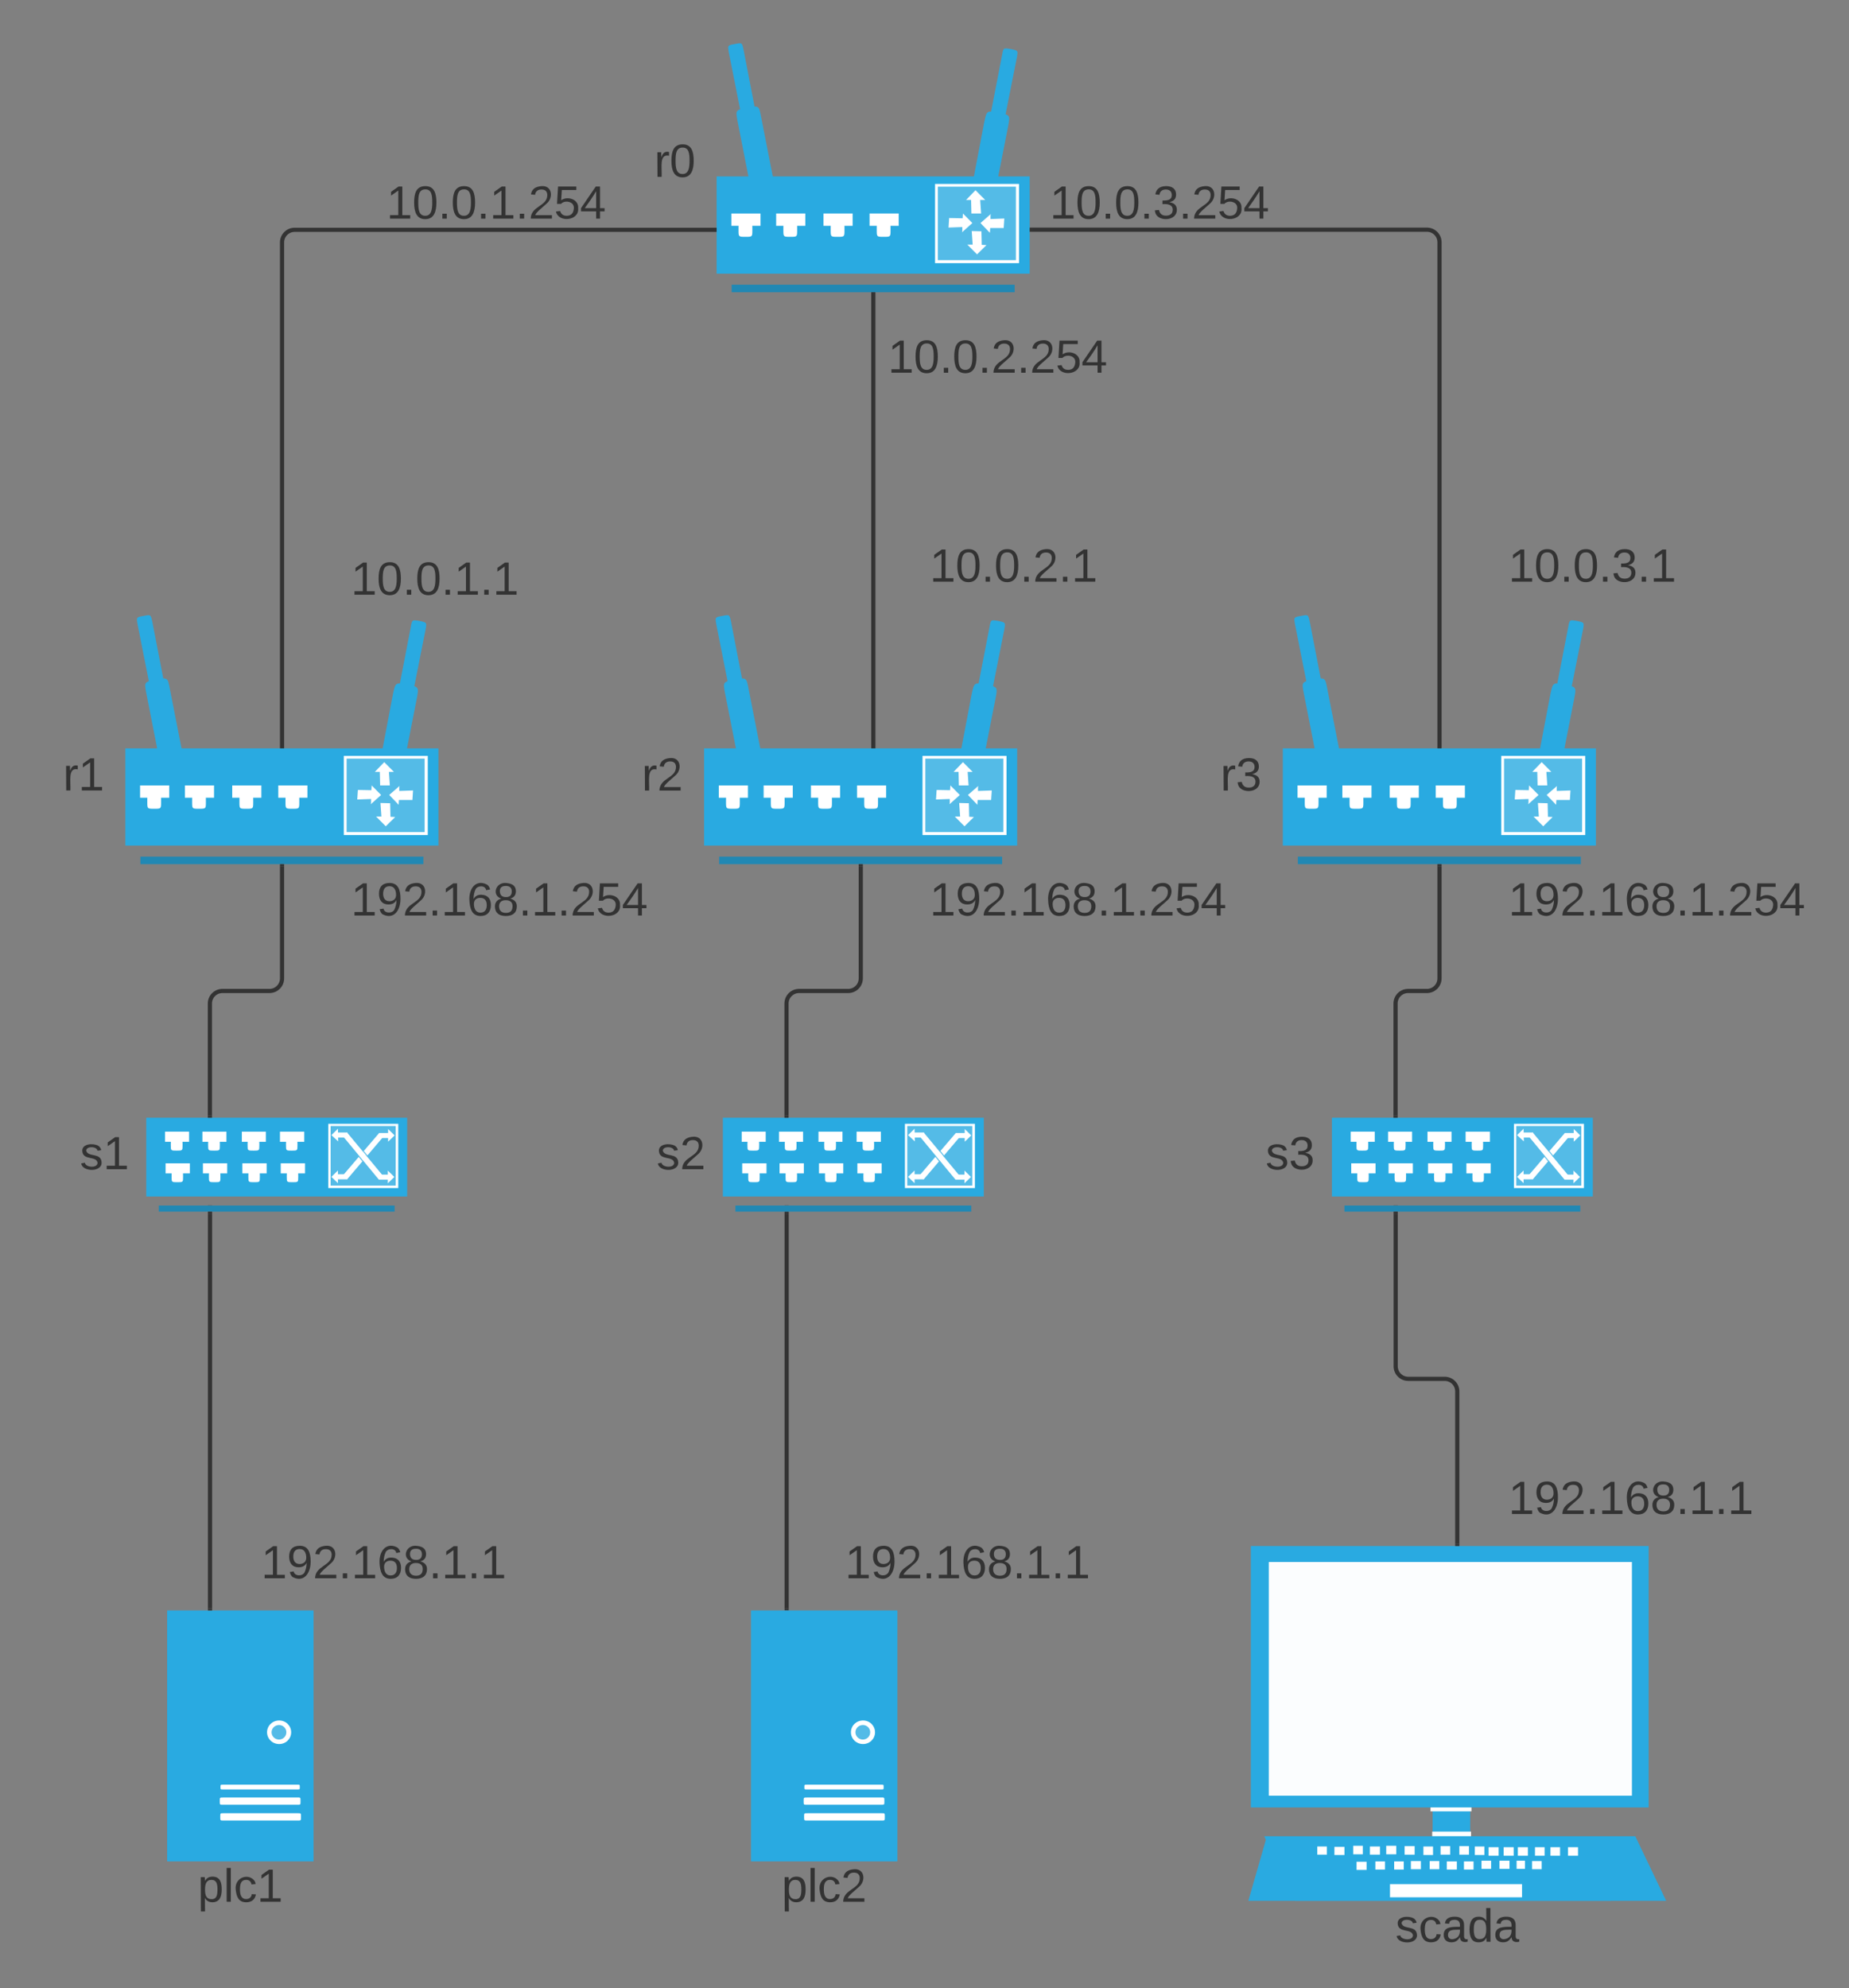 <svg xmlns="http://www.w3.org/2000/svg" xmlns:xlink="http://www.w3.org/1999/xlink" xmlns:lucid="lucid" width="885" height="951.67"><rect width="100%" height="100%" fill="#808080" stroke="none"/><g transform="translate(-60 -60)" lucid:page-tab-id="okjEjyASguIu"><path d="M403 144.44h149.85V191H403v-46.56z" fill="#29aae1"/><path d="M410.2 196.28h135.45v3.6H410.2v-3.6z" fill="#2188b4"/><path d="M410.05 162.2H424v5.88h-13.95v-5.88z" fill="#fff"/><path d="M416.8 166.16c3.3 0 3.3 0 3.3 3.36v.6c0 3.24 0 3.24-3.3 3.24s-3.3 0-3.3-3.24v-.6c0-3.36 0-3.36 3.3-3.36zM431.5 162.2h13.95v5.88H431.5v-5.88z" fill="#fff"/><path d="M438.25 166.16c3.3 0 3.3 0 3.3 3.36v.6c0 3.24 0 3.24-3.3 3.24s-3.3 0-3.3-3.24v-.6c0-3.36 0-3.36 3.3-3.36zM454.15 162.2h13.95v5.88h-13.95v-5.88z" fill="#fff"/><path d="M460.9 166.16c3.3 0 3.3 0 3.3 3.36v.6c0 3.24 0 3.24-3.3 3.24s-3.3 0-3.3-3.24v-.6c0-3.36 0-3.36 3.3-3.36zM476.2 162.2h13.95v5.88H476.2v-5.88z" fill="#fff"/><path d="M482.95 166.16c3.3 0 3.3 0 3.3 3.36v.6c0 3.24 0 3.24-3.3 3.24s-3.3 0-3.3-3.24v-.6c0-3.36 0-3.36 3.3-3.36z" fill="#fff"/><path d="M537.85 113.96c5.7 1.08 5.7 1.08 4.65 6.6l-5.4 27.48c-1.05 5.64-1.05 5.64-6.75 4.56-5.55-1.08-5.55-1.08-4.5-6.6l5.25-27.6c1.2-5.52 1.2-5.52 6.75-4.44z" fill="#29aae1"/><path d="M543.85 83.48c3.45.72 3.45.72 2.85 4.08l-5.7 28.68c-.6 3.36-.6 3.36-4.05 2.76-3.6-.72-3.6-.72-2.85-4.08l5.55-28.68c.6-3.36.6-3.36 4.2-2.76z" fill="#29aae1"/><path d="M507.55 148.04h40.2v37.92h-40.2v-37.92z" fill="#fff"/><path d="M508.9 149.36h37.35v35.16H508.9v-35.16z" fill="#54bbe7"/><path d="M526.9 151.04l-4.5 4.68h2.4l.15 6.48h4.65l-.45-6.48h2.4l-4.65-4.68zM527.65 181.76l4.5-4.44-2.25-.12-.15-6.48-4.65-.12.45 6.48H523l4.65 4.68zM529.3 166.76l4.5 4.68.15-2.28h6.45l.3-4.56-6.6.24v-1.68l.15-.72-4.95 4.32zM525.4 166.76l-4.5-4.56-.15 2.28-6.45-.12-.3 4.56 6.6-.24v1.8l-.15.72 4.95-4.44z" fill="#fff"/><path d="M417.7 111.56c5.55-1.08 5.55-1.08 6.6 4.44l5.4 27.48c1.2 5.64 1.2 5.64-4.5 6.72s-5.7 1.08-6.75-4.56l-5.4-27.48c-1.05-5.52-1.05-5.52 4.65-6.6z" fill="#29aae1"/><path d="M411.7 81.08c3.45-.72 3.45-.72 4.2 2.76l5.55 28.68c.6 3.36.6 3.36-2.85 4.08-3.45.6-3.45.6-4.05-2.76l-5.7-28.68c-.6-3.48-.6-3.48 2.85-4.08z" fill="#29aae1"/><path d="M363 126c0-3.3 2.7-6 6-6h28c3.3 0 6 2.7 6 6v28c0 3.3-2.7 6-6 6h-28c-3.3 0-6-2.7-6-6z" stroke="#000" stroke-opacity="0" stroke-width="3" fill="#fff" fill-opacity="0"/><use xlink:href="#a" transform="matrix(1,0,0,1,368,125) translate(5.154 19.653)"/><path d="M436.52 640.96v188.87" stroke="#333" stroke-width="2" fill="none"/><path d="M437.52 640.98h-2v-1.02h2zm0-3.95h-2v-.07h2zM437.52 830.83h-2v-1.02h2z" fill="#333"/><path d="M140 830.83h70.07v120.12H140V830.83z" fill="#29aae1"/><path d="M166.74 914.23h35.63c1.12 0 1.12 0 1.12 1.2 0 1.08 0 1.08-1.13 1.08h-35.63c-1.2 0-1.2 0-1.2-1.07 0-1.2 0-1.2 1.2-1.2zM166.8 920.35h35.5c1.54 0 1.54 0 1.54 1.56v.37c0 1.56 0 1.56-1.54 1.56h-35.5c-1.6 0-1.6 0-1.6-1.56v-.36c0-1.55 0-1.55 1.6-1.55zM166.95 927.9h35.56c1.55 0 1.55 0 1.55 1.57v.36c0 1.56 0 1.56-1.54 1.56h-35.55c-1.54 0-1.54 0-1.54-1.57v-.36c0-1.56 0-1.56 1.55-1.56zM199.36 889.15c0 3.12-2.52 5.64-5.74 5.64s-5.8-2.53-5.8-5.65c0-3.12 2.58-5.64 5.8-5.64 3.22 0 5.74 2.53 5.74 5.65z" fill="#fff"/><path d="M197.05 889.15c0 1.92-1.54 3.48-3.5 3.48s-3.57-1.56-3.57-3.48 1.6-3.48 3.57-3.48c1.96 0 3.5 1.56 3.5 3.48z" fill="#54bbe7"/><use xlink:href="#b" transform="matrix(1,0,0,1,110,950.833) translate(44.66 19.444)"/><path d="M180 785.17c0-3.32 2.7-6 6-6h128c3.3 0 6 2.68 6 6v51.33c0 3.3-2.7 6-6 6H186c-3.3 0-6-2.7-6-6z" stroke="#000" stroke-opacity="0" stroke-width="3" fill="#fff" fill-opacity="0"/><use xlink:href="#c" transform="matrix(1,0,0,1,185,784.167) translate(0 31.278)"/><path d="M120 418.2h149.85v46.55H120V418.2z" fill="#29aae1"/><path d="M127.2 470.03h135.45v3.6H127.2v-3.6z" fill="#2188b4"/><path d="M127.05 435.95H141v5.88h-13.95v-5.88z" fill="#fff"/><path d="M133.8 439.9c3.3 0 3.3 0 3.3 3.37v.6c0 3.24 0 3.24-3.3 3.24s-3.3 0-3.3-3.23v-.6c0-3.36 0-3.36 3.3-3.36zM148.5 435.95h13.95v5.88H148.5v-5.88z" fill="#fff"/><path d="M155.25 439.9c3.3 0 3.3 0 3.3 3.37v.6c0 3.24 0 3.24-3.3 3.24s-3.3 0-3.3-3.23v-.6c0-3.36 0-3.36 3.3-3.36zM171.15 435.95h13.95v5.88h-13.95v-5.88z" fill="#fff"/><path d="M177.9 439.9c3.3 0 3.3 0 3.3 3.37v.6c0 3.24 0 3.24-3.3 3.24s-3.3 0-3.3-3.23v-.6c0-3.36 0-3.36 3.3-3.36zM193.2 435.95h13.95v5.88H193.2v-5.88z" fill="#fff"/><path d="M199.95 439.9c3.3 0 3.3 0 3.3 3.37v.6c0 3.24 0 3.24-3.3 3.24s-3.3 0-3.3-3.23v-.6c0-3.36 0-3.36 3.3-3.36z" fill="#fff"/><path d="M254.85 387.7c5.7 1.1 5.7 1.1 4.65 6.6l-5.4 27.5c-1.05 5.63-1.05 5.63-6.75 4.55-5.55-1.08-5.55-1.08-4.5-6.6l5.25-27.6c1.2-5.52 1.2-5.52 6.75-4.44z" fill="#29aae1"/><path d="M260.85 357.23c3.45.72 3.45.72 2.85 4.08L258 390c-.6 3.35-.6 3.35-4.05 2.75-3.6-.72-3.6-.72-2.85-4.08l5.55-28.68c.6-3.37.6-3.37 4.2-2.77z" fill="#29aae1"/><path d="M224.55 421.8h40.2v37.9h-40.2v-37.9z" fill="#fff"/><path d="M225.9 423.1h37.35v35.17H225.9V423.1z" fill="#54bbe7"/><path d="M243.9 424.8l-4.5 4.67h2.4l.15 6.48h4.65l-.45-6.48h2.4l-4.65-4.68zM244.65 455.5l4.5-4.43-2.25-.12-.15-6.48-4.65-.12.45 6.48H240l4.65 4.68zM246.3 440.5l4.5 4.7.15-2.3h6.45l.3-4.55-6.6.24v-1.7l.15-.7-4.95 4.3zM242.4 440.5l-4.5-4.55-.15 2.28-6.45-.12-.3 4.57 6.6-.24v1.8l-.15.72 4.95-4.44z" fill="#fff"/><path d="M134.7 385.3c5.55-1.07 5.55-1.07 6.6 4.45l5.4 27.48c1.2 5.64 1.2 5.64-4.5 6.72s-5.7 1.08-6.75-4.56l-5.4-27.5c-1.05-5.5-1.05-5.5 4.65-6.6z" fill="#29aae1"/><path d="M128.7 354.83c3.45-.72 3.45-.72 4.2 2.76l5.55 28.67c.6 3.36.6 3.36-2.85 4.08-3.45.6-3.45.6-4.05-2.76l-5.7-28.7c-.6-3.47-.6-3.47 2.85-4.07z" fill="#29aae1"/><path d="M80 408.08c0-3.3 2.7-6 6-6h28c3.3 0 6 2.7 6 6v51.34c0 3.3-2.7 6-6 6H86c-3.3 0-6-2.7-6-6z" stroke="#000" stroke-opacity="0" stroke-width="3" fill="#fff" fill-opacity="0"/><use xlink:href="#d" transform="matrix(1,0,0,1,85,407.083) translate(5.154 31.278)"/><path d="M223 479.75c0-3.3 2.7-6 6-6h128c3.3 0 6 2.7 6 6v28c0 3.3-2.7 6-6 6H229c-3.3 0-6-2.7-6-6z" stroke="#000" stroke-opacity="0" stroke-width="3" fill="#fff" fill-opacity="0"/><use xlink:href="#e" transform="matrix(1,0,0,1,228,478.75) translate(0 19.444)"/><path d="M223 326c0-3.3 2.7-6 6-6h128c3.3 0 6 2.7 6 6v28c0 3.3-2.7 6-6 6H229c-3.3 0-6-2.7-6-6z" stroke="#000" stroke-opacity="0" stroke-width="3" fill="#fff" fill-opacity="0"/><use xlink:href="#f" transform="matrix(1,0,0,1,228,325) translate(0 19.653)"/><path d="M130 595h124.88v37.7H130V595z" fill="#29aae1"/><path d="M136 637.03h112.88v2.93H136v-2.93z" fill="#2188b4"/><path d="M139 601.66h11.5v4.86H139v-4.86z" fill="#fff"/><path d="M144.5 604.95c2.88 0 2.88 0 2.88 2.65v.5c0 2.65 0 2.65-2.88 2.65-2.75 0-2.75 0-2.75-2.65v-.5c0-2.65 0-2.65 2.75-2.65zM156.88 601.66h11.5v4.86h-11.5v-4.86z" fill="#fff"/><path d="M162.5 604.95c2.75 0 2.75 0 2.75 2.65v.5c0 2.65 0 2.65-2.75 2.65-2.88 0-2.88 0-2.88-2.65v-.5c0-2.65 0-2.65 2.88-2.65zM175.75 601.66h11.5v4.86h-11.5v-4.86z" fill="#fff"/><path d="M181.38 604.95c2.75 0 2.75 0 2.75 2.65v.5c0 2.65 0 2.65-2.75 2.65-2.88 0-2.88 0-2.88-2.65v-.5c0-2.65 0-2.65 2.88-2.65zM194 601.66h11.63v4.86H194v-4.86z" fill="#fff"/><path d="M199.63 604.95c2.75 0 2.75 0 2.75 2.65v.5c0 2.65 0 2.65-2.75 2.65s-2.75 0-2.75-2.65v-.5c0-2.65 0-2.65 2.75-2.65zM217.13 597.92h33.5v30.74h-33.5v-30.74z" fill="#fff"/><path d="M218.25 598.96h31.13v28.53h-31.13v-28.54z" fill="#54bbe7"/><path d="M139.25 616.83h11.63v4.8h-11.63v-4.8z" fill="#fff"/><path d="M144.88 620.07c2.75 0 2.75 0 2.75 2.65v.5c0 2.65 0 2.65-2.75 2.65s-2.75 0-2.75-2.65v-.5c0-2.65 0-2.65 2.75-2.65zM157.13 616.83h11.62v4.8h-11.63v-4.8z" fill="#fff"/><path d="M162.75 620.07c2.75 0 2.75 0 2.75 2.65v.5c0 2.65 0 2.65-2.75 2.65s-2.75 0-2.75-2.65v-.5c0-2.65 0-2.65 2.75-2.65zM176 616.83h11.63v4.8H176v-4.8z" fill="#fff"/><path d="M181.63 620.07c2.75 0 2.75 0 2.75 2.65v.5c0 2.65 0 2.65-2.75 2.65s-2.75 0-2.75-2.65v-.5c0-2.65 0-2.65 2.75-2.65zM194.38 616.83H206v4.8h-11.63v-4.8z" fill="#fff"/><path d="M200 620.07c2.75 0 2.75 0 2.75 2.65v.5c0 2.65 0 2.65-2.75 2.65s-2.75 0-2.75-2.65v-.5c0-2.65 0-2.65 2.75-2.65zM221.75 600.26l-3.13 3.07 3.25 3-.12-6.07zM221.75 620.25l-3.13 3.05 3.13 3.02v-6.08zM245.63 626.37l3.12-3.02-3.13-3.06v6.07zM245.75 606.48l3.13-3.02-3.13-3.06v6.08z" fill="#fff"/><path d="M221.5 602.07h4.75v2.42h-4.75v-2.43zM241.5 602.3h4.63v2.42h-4.63v-2.43zM221.5 622.04h4.63v2.44h-4.63v-2.44zM241.38 622.23H246v2.42h-4.63v-2.42z" fill="#fff"/><path d="M224 603.68l2.13-1.6 17.37 20.95-2.13 1.63L224 603.67z" fill="#fff"/><path d="M241.5 602.3l2 1.75-17.38 20.47-2.12-1.75 17.5-20.48z" fill="#fff"/><path d="M234.13 610.9l2 2.46-.38.27-2-2.48.38-.26zM231.88 613.23l2 2.47-.38.27-2-2.48.38-.27z" fill="#54bbe7"/><path d="M90 601c0-3.3 2.7-6 6-6h28c3.3 0 6 2.7 6 6v28c0 3.3-2.7 6-6 6H96c-3.3 0-6-2.7-6-6z" stroke="#000" stroke-opacity="0" stroke-width="3" fill="#fff" fill-opacity="0"/><use xlink:href="#g" transform="matrix(1,0,0,1,95,600) translate(3.272 19.653)"/><path d="M397 418.2h149.85v46.55H397V418.2z" fill="#29aae1"/><path d="M404.2 470.03h135.45v3.6H404.2v-3.6z" fill="#2188b4"/><path d="M404.05 435.95H418v5.88h-13.95v-5.88z" fill="#fff"/><path d="M410.8 439.9c3.3 0 3.3 0 3.3 3.37v.6c0 3.24 0 3.24-3.3 3.24s-3.3 0-3.3-3.23v-.6c0-3.36 0-3.36 3.3-3.36zM425.5 435.95h13.95v5.88H425.5v-5.88z" fill="#fff"/><path d="M432.25 439.9c3.3 0 3.3 0 3.3 3.37v.6c0 3.24 0 3.24-3.3 3.24s-3.3 0-3.3-3.23v-.6c0-3.36 0-3.36 3.3-3.36zM448.15 435.95h13.95v5.88h-13.95v-5.88z" fill="#fff"/><path d="M454.9 439.9c3.3 0 3.3 0 3.3 3.37v.6c0 3.24 0 3.24-3.3 3.24s-3.3 0-3.3-3.23v-.6c0-3.36 0-3.36 3.3-3.36zM470.2 435.95h13.95v5.88H470.2v-5.88z" fill="#fff"/><path d="M476.95 439.9c3.3 0 3.3 0 3.3 3.37v.6c0 3.24 0 3.24-3.3 3.24s-3.3 0-3.3-3.23v-.6c0-3.36 0-3.36 3.3-3.36z" fill="#fff"/><path d="M531.85 387.7c5.7 1.1 5.7 1.1 4.65 6.6l-5.4 27.5c-1.05 5.63-1.05 5.63-6.75 4.55-5.55-1.08-5.55-1.08-4.5-6.6l5.25-27.6c1.2-5.52 1.2-5.52 6.75-4.44z" fill="#29aae1"/><path d="M537.85 357.23c3.45.72 3.45.72 2.85 4.08L535 390c-.6 3.35-.6 3.35-4.05 2.75-3.6-.72-3.6-.72-2.85-4.08l5.55-28.68c.6-3.37.6-3.37 4.2-2.77z" fill="#29aae1"/><path d="M501.55 421.8h40.2v37.9h-40.2v-37.9z" fill="#fff"/><path d="M502.9 423.1h37.35v35.17H502.9V423.1z" fill="#54bbe7"/><path d="M520.9 424.8l-4.5 4.67h2.4l.15 6.48h4.65l-.45-6.48h2.4l-4.65-4.68zM521.65 455.5l4.5-4.43-2.25-.12-.15-6.48-4.65-.12.45 6.48H517l4.65 4.68zM523.3 440.5l4.5 4.7.15-2.3h6.45l.3-4.55-6.6.24v-1.7l.15-.7-4.95 4.3zM519.4 440.5l-4.5-4.55-.15 2.28-6.45-.12-.3 4.57 6.6-.24v1.8l-.15.72 4.95-4.44z" fill="#fff"/><path d="M411.7 385.3c5.55-1.07 5.55-1.07 6.6 4.45l5.4 27.48c1.2 5.64 1.2 5.64-4.5 6.72s-5.7 1.08-6.75-4.56l-5.4-27.5c-1.05-5.5-1.05-5.5 4.65-6.6z" fill="#29aae1"/><path d="M405.7 354.83c3.45-.72 3.45-.72 4.2 2.76l5.55 28.67c.6 3.36.6 3.36-2.85 4.08-3.45.6-3.45.6-4.05-2.76l-5.7-28.7c-.6-3.47-.6-3.47 2.85-4.07z" fill="#29aae1"/><path d="M357 419.75c0-3.3 2.7-6 6-6h28c3.3 0 6 2.7 6 6v28c0 3.3-2.7 6-6 6h-28c-3.3 0-6-2.7-6-6z" stroke="#000" stroke-opacity="0" stroke-width="3" fill="#fff" fill-opacity="0"/><use xlink:href="#h" transform="matrix(1,0,0,1,362,418.75) translate(5.154 19.653)"/><path d="M500 479.75c0-3.3 2.7-6 6-6h128c3.3 0 6 2.7 6 6v28c0 3.3-2.7 6-6 6H506c-3.3 0-6-2.7-6-6z" stroke="#000" stroke-opacity="0" stroke-width="3" fill="#fff" fill-opacity="0"/><use xlink:href="#e" transform="matrix(1,0,0,1,505,478.75) translate(0 19.444)"/><path d="M500 319.75c0-3.3 2.7-6 6-6h128c3.3 0 6 2.7 6 6v28c0 3.3-2.7 6-6 6H506c-3.3 0-6-2.7-6-6z" stroke="#000" stroke-opacity="0" stroke-width="3" fill="#fff" fill-opacity="0"/><use xlink:href="#i" transform="matrix(1,0,0,1,505,318.75) translate(0 19.653)"/><path d="M674 418.2h149.85v46.55H674V418.2z" fill="#29aae1"/><path d="M681.2 470.03h135.45v3.6H681.2v-3.6z" fill="#2188b4"/><path d="M681.05 435.95H695v5.88h-13.95v-5.88z" fill="#fff"/><path d="M687.8 439.9c3.3 0 3.3 0 3.3 3.37v.6c0 3.24 0 3.24-3.3 3.24s-3.3 0-3.3-3.23v-.6c0-3.36 0-3.36 3.3-3.36zM702.5 435.95h13.95v5.88H702.5v-5.88z" fill="#fff"/><path d="M709.25 439.9c3.3 0 3.3 0 3.3 3.37v.6c0 3.24 0 3.24-3.3 3.24s-3.3 0-3.3-3.23v-.6c0-3.36 0-3.36 3.3-3.36zM725.15 435.95h13.95v5.88h-13.95v-5.88z" fill="#fff"/><path d="M731.9 439.9c3.3 0 3.3 0 3.3 3.37v.6c0 3.24 0 3.24-3.3 3.24s-3.3 0-3.3-3.23v-.6c0-3.36 0-3.36 3.3-3.36zM747.2 435.95h13.95v5.88H747.2v-5.88z" fill="#fff"/><path d="M753.95 439.9c3.3 0 3.3 0 3.3 3.37v.6c0 3.24 0 3.24-3.3 3.24s-3.3 0-3.3-3.23v-.6c0-3.36 0-3.36 3.3-3.36z" fill="#fff"/><path d="M808.85 387.7c5.7 1.1 5.7 1.1 4.65 6.6l-5.4 27.5c-1.05 5.63-1.05 5.63-6.75 4.55-5.55-1.08-5.55-1.08-4.5-6.6l5.25-27.6c1.2-5.52 1.2-5.52 6.75-4.44z" fill="#29aae1"/><path d="M814.85 357.23c3.45.72 3.45.72 2.85 4.08L812 390c-.6 3.35-.6 3.35-4.05 2.75-3.6-.72-3.6-.72-2.85-4.08l5.55-28.68c.6-3.37.6-3.37 4.2-2.77z" fill="#29aae1"/><path d="M778.55 421.8h40.2v37.9h-40.2v-37.9z" fill="#fff"/><path d="M779.9 423.1h37.35v35.17H779.9V423.1z" fill="#54bbe7"/><path d="M797.9 424.8l-4.5 4.67h2.4l.15 6.48h4.65l-.45-6.48h2.4l-4.65-4.68zM798.65 455.5l4.5-4.43-2.25-.12-.15-6.48-4.65-.12.45 6.48H794l4.65 4.68zM800.3 440.5l4.5 4.7.15-2.3h6.45l.3-4.55-6.6.24v-1.7l.15-.7-4.95 4.3zM796.4 440.5l-4.5-4.55-.15 2.28-6.45-.12-.3 4.57 6.6-.24v1.8l-.15.72 4.95-4.44z" fill="#fff"/><path d="M688.7 385.3c5.55-1.07 5.55-1.07 6.6 4.45l5.4 27.48c1.2 5.64 1.2 5.64-4.5 6.72s-5.7 1.08-6.75-4.56l-5.4-27.5c-1.05-5.5-1.05-5.5 4.65-6.6z" fill="#29aae1"/><path d="M682.7 354.83c3.45-.72 3.45-.72 4.2 2.76l5.55 28.67c.6 3.36.6 3.36-2.85 4.08-3.45.6-3.45.6-4.05-2.76l-5.7-28.7c-.6-3.47-.6-3.47 2.85-4.07z" fill="#29aae1"/><path d="M634 419.75c0-3.3 2.7-6 6-6h28c3.3 0 6 2.7 6 6v28c0 3.3-2.7 6-6 6h-28c-3.3 0-6-2.7-6-6z" stroke="#000" stroke-opacity="0" stroke-width="3" fill="#fff" fill-opacity="0"/><use xlink:href="#j" transform="matrix(1,0,0,1,639,418.75) translate(5.154 19.653)"/><path d="M777 479.75c0-3.3 2.7-6 6-6h128c3.3 0 6 2.7 6 6v28c0 3.3-2.7 6-6 6H783c-3.3 0-6-2.7-6-6z" stroke="#000" stroke-opacity="0" stroke-width="3" fill="#fff" fill-opacity="0"/><use xlink:href="#e" transform="matrix(1,0,0,1,782,478.75) translate(0 19.444)"/><path d="M777 319.75c0-3.3 2.7-6 6-6h128c3.3 0 6 2.7 6 6v28c0 3.3-2.7 6-6 6H783c-3.3 0-6-2.7-6-6z" stroke="#000" stroke-opacity="0" stroke-width="3" fill="#fff" fill-opacity="0"/><use xlink:href="#k" transform="matrix(1,0,0,1,782,318.75) translate(0 19.653)"/><path d="M406 595h124.88v37.7H406V595z" fill="#29aae1"/><path d="M412 637.03h112.88v2.93H412v-2.93z" fill="#2188b4"/><path d="M415 601.66h11.5v4.86H415v-4.86z" fill="#fff"/><path d="M420.5 604.95c2.88 0 2.88 0 2.88 2.65v.5c0 2.65 0 2.65-2.88 2.65-2.75 0-2.75 0-2.75-2.65v-.5c0-2.65 0-2.65 2.75-2.65zM432.88 601.66h11.5v4.86h-11.5v-4.86z" fill="#fff"/><path d="M438.5 604.95c2.75 0 2.75 0 2.75 2.65v.5c0 2.65 0 2.65-2.75 2.65-2.88 0-2.88 0-2.88-2.65v-.5c0-2.65 0-2.65 2.88-2.65zM451.75 601.66h11.5v4.86h-11.5v-4.86z" fill="#fff"/><path d="M457.38 604.95c2.75 0 2.75 0 2.75 2.65v.5c0 2.65 0 2.65-2.75 2.65-2.88 0-2.88 0-2.88-2.65v-.5c0-2.65 0-2.65 2.88-2.65zM470 601.66h11.63v4.86H470v-4.86z" fill="#fff"/><path d="M475.63 604.95c2.75 0 2.75 0 2.75 2.65v.5c0 2.65 0 2.65-2.75 2.65s-2.75 0-2.75-2.65v-.5c0-2.65 0-2.65 2.75-2.65zM493.13 597.92h33.5v30.74h-33.5v-30.74z" fill="#fff"/><path d="M494.25 598.96h31.13v28.53h-31.13v-28.54z" fill="#54bbe7"/><path d="M415.25 616.83h11.63v4.8h-11.63v-4.8z" fill="#fff"/><path d="M420.88 620.07c2.75 0 2.75 0 2.75 2.65v.5c0 2.65 0 2.65-2.75 2.65s-2.75 0-2.75-2.65v-.5c0-2.65 0-2.65 2.75-2.65zM433.13 616.83h11.62v4.8h-11.63v-4.8z" fill="#fff"/><path d="M438.75 620.07c2.75 0 2.75 0 2.75 2.65v.5c0 2.65 0 2.65-2.75 2.65s-2.75 0-2.75-2.65v-.5c0-2.65 0-2.65 2.75-2.65zM452 616.83h11.63v4.8H452v-4.8z" fill="#fff"/><path d="M457.63 620.07c2.75 0 2.75 0 2.75 2.65v.5c0 2.65 0 2.65-2.75 2.65s-2.75 0-2.75-2.65v-.5c0-2.65 0-2.65 2.75-2.65zM470.38 616.83H482v4.8h-11.63v-4.8z" fill="#fff"/><path d="M476 620.07c2.75 0 2.75 0 2.75 2.65v.5c0 2.65 0 2.65-2.75 2.65s-2.75 0-2.75-2.65v-.5c0-2.65 0-2.65 2.75-2.65zM497.75 600.26l-3.13 3.07 3.25 3-.12-6.07zM497.75 620.25l-3.13 3.05 3.13 3.02v-6.08zM521.63 626.37l3.12-3.02-3.13-3.06v6.07zM521.75 606.48l3.13-3.02-3.13-3.06v6.08z" fill="#fff"/><path d="M497.5 602.07h4.75v2.42h-4.75v-2.43zM517.5 602.3h4.63v2.42h-4.63v-2.43zM497.5 622.04h4.63v2.44h-4.63v-2.44zM517.38 622.23H522v2.42h-4.63v-2.42z" fill="#fff"/><path d="M500 603.68l2.13-1.6 17.37 20.95-2.13 1.63L500 603.67z" fill="#fff"/><path d="M517.5 602.3l2 1.75-17.38 20.47-2.12-1.75 17.5-20.48z" fill="#fff"/><path d="M510.13 610.9l2 2.46-.38.27-2-2.48.38-.26zM507.88 613.23l2 2.47-.38.27-2-2.48.38-.27z" fill="#54bbe7"/><path d="M366 601c0-3.3 2.7-6 6-6h28c3.3 0 6 2.7 6 6v28c0 3.3-2.7 6-6 6h-28c-3.3 0-6-2.7-6-6z" stroke="#000" stroke-opacity="0" stroke-width="3" fill="#fff" fill-opacity="0"/><use xlink:href="#l" transform="matrix(1,0,0,1,371,600) translate(3.272 19.653)"/><path d="M419.46 830.83h70.07v120.12h-70.07V830.83z" fill="#29aae1"/><path d="M446.2 914.23h35.63c1.12 0 1.12 0 1.12 1.2 0 1.08 0 1.08-1.12 1.08H446.2c-1.2 0-1.2 0-1.2-1.07 0-1.2 0-1.2 1.2-1.2zM446.27 920.35h35.5c1.53 0 1.53 0 1.53 1.56v.37c0 1.56 0 1.56-1.54 1.56h-35.5c-1.6 0-1.6 0-1.6-1.56v-.36c0-1.55 0-1.55 1.6-1.55zM446.4 927.9h35.57c1.54 0 1.54 0 1.54 1.57v.36c0 1.56 0 1.56-1.53 1.56H446.4c-1.53 0-1.53 0-1.53-1.57v-.36c0-1.56 0-1.56 1.54-1.56zM478.82 889.15c0 3.12-2.52 5.64-5.74 5.64s-5.8-2.53-5.8-5.65c0-3.12 2.58-5.64 5.8-5.64 3.22 0 5.74 2.53 5.74 5.65z" fill="#fff"/><path d="M476.5 889.15c0 1.92-1.53 3.48-3.5 3.48-1.95 0-3.56-1.56-3.56-3.48s1.6-3.48 3.57-3.48c1.97 0 3.5 1.56 3.5 3.48z" fill="#54bbe7"/><use xlink:href="#m" transform="matrix(1,0,0,1,389.465,950.833) translate(44.66 19.444)"/><path d="M459.46 785.17c0-3.32 2.7-6 6-6h128c3.32 0 6 2.68 6 6v51.33c0 3.3-2.68 6-6 6h-128c-3.3 0-6-2.7-6-6z" stroke="#000" stroke-opacity="0" stroke-width="3" fill="#fff" fill-opacity="0"/><use xlink:href="#c" transform="matrix(1,0,0,1,464.465,784.167) translate(0 31.278)"/><path d="M697.5 595h124.88v37.7H697.5V595z" fill="#29aae1"/><path d="M703.5 637.03h112.88v2.93H703.5v-2.93z" fill="#2188b4"/><path d="M706.5 601.66H718v4.86h-11.5v-4.86z" fill="#fff"/><path d="M712 604.95c2.88 0 2.88 0 2.88 2.65v.5c0 2.65 0 2.65-2.88 2.65-2.75 0-2.75 0-2.75-2.65v-.5c0-2.65 0-2.65 2.75-2.65zM724.38 601.66h11.5v4.86h-11.5v-4.86z" fill="#fff"/><path d="M730 604.95c2.75 0 2.75 0 2.75 2.65v.5c0 2.65 0 2.65-2.75 2.65-2.88 0-2.88 0-2.88-2.65v-.5c0-2.65 0-2.65 2.88-2.65zM743.25 601.66h11.5v4.86h-11.5v-4.86z" fill="#fff"/><path d="M748.88 604.95c2.75 0 2.75 0 2.75 2.65v.5c0 2.65 0 2.65-2.75 2.65-2.88 0-2.88 0-2.88-2.65v-.5c0-2.65 0-2.65 2.88-2.65zM761.5 601.66h11.63v4.86H761.5v-4.86z" fill="#fff"/><path d="M767.13 604.95c2.75 0 2.75 0 2.75 2.65v.5c0 2.65 0 2.65-2.75 2.65s-2.75 0-2.75-2.65v-.5c0-2.65 0-2.65 2.75-2.65zM784.63 597.92h33.5v30.74h-33.5v-30.74z" fill="#fff"/><path d="M785.75 598.96h31.13v28.53h-31.13v-28.54z" fill="#54bbe7"/><path d="M706.75 616.83h11.63v4.8h-11.63v-4.8z" fill="#fff"/><path d="M712.38 620.07c2.75 0 2.75 0 2.75 2.65v.5c0 2.65 0 2.65-2.75 2.65s-2.75 0-2.75-2.65v-.5c0-2.65 0-2.65 2.75-2.65zM724.63 616.83h11.62v4.8h-11.63v-4.8z" fill="#fff"/><path d="M730.25 620.07c2.75 0 2.75 0 2.75 2.65v.5c0 2.65 0 2.65-2.75 2.65s-2.75 0-2.75-2.65v-.5c0-2.65 0-2.65 2.75-2.65zM743.5 616.83h11.63v4.8H743.5v-4.8z" fill="#fff"/><path d="M749.13 620.07c2.75 0 2.75 0 2.75 2.65v.5c0 2.65 0 2.65-2.75 2.65s-2.75 0-2.75-2.65v-.5c0-2.65 0-2.65 2.75-2.65zM761.88 616.83h11.62v4.8h-11.63v-4.8z" fill="#fff"/><path d="M767.5 620.07c2.75 0 2.75 0 2.75 2.65v.5c0 2.65 0 2.65-2.75 2.65s-2.75 0-2.75-2.65v-.5c0-2.65 0-2.65 2.75-2.65zM789.25 600.26l-3.13 3.07 3.25 3-.12-6.07zM789.25 620.25l-3.13 3.05 3.13 3.02v-6.08zM813.13 626.37l3.12-3.02-3.13-3.06v6.07zM813.25 606.48l3.13-3.02-3.13-3.06v6.08z" fill="#fff"/><path d="M789 602.07h4.75v2.42H789v-2.43zM809 602.3h4.63v2.42H809v-2.43zM789 622.04h4.63v2.44H789v-2.44zM808.88 622.23h4.62v2.42h-4.63v-2.42z" fill="#fff"/><path d="M791.5 603.68l2.13-1.6L811 623.02l-2.13 1.63-17.37-20.98z" fill="#fff"/><path d="M809 602.3l2 1.75-17.38 20.47-2.12-1.75L809 602.3z" fill="#fff"/><path d="M801.63 610.9l2 2.46-.38.27-2-2.48.38-.26zM799.38 613.23l2 2.47-.38.27-2-2.48.38-.27z" fill="#54bbe7"/><path d="M657.5 601c0-3.3 2.7-6 6-6h28c3.3 0 6 2.7 6 6v28c0 3.3-2.7 6-6 6h-28c-3.3 0-6-2.7-6-6z" stroke="#000" stroke-opacity="0" stroke-width="3" fill="#fff" fill-opacity="0"/><use xlink:href="#n" transform="matrix(1,0,0,1,662.5,600) translate(3.272 19.653)"/><path d="M160.52 640.96v188.87" stroke="#333" stroke-width="2" fill="none"/><path d="M161.52 640.98h-2v-1.02h2zm0-3.95h-2v-.07h2zM161.52 830.83h-2v-1.02h2z" fill="#333"/><path d="M478 200.88v216.3" stroke="#333" stroke-width="2" fill="none"/><path d="M479 200.9h-2v-1.02h2zM479 418.2h-2v-1.04h2z" fill="#333"/><path d="M472 474.63v53.7c0 3.3-2.7 6-6 6h-23.54c-3.32 0-6 2.67-6 6V594" stroke="#333" stroke-width="2" fill="none"/><path d="M473 474.66h-2v-1.03h2zM437.46 595h-2v-1.03h2z" fill="#333"/><path d="M745.7 925.12h18v13.94h-18v-13.94zM658.7 800h190.4v125.12H658.7V800z" fill="#29aae1"/><path d="M667.3 807.65h173.8V919.5H667.3V807.66z" fill="#fff" fill-opacity=".98"/><path d="M666.1 939.9h173.6l-8.6 29.93H657.5l8.6-29.92z" fill="#29aae1"/><path d="M665.1 938.9h177.6l14.8 30.93H679.9l-14.8-30.94z" fill="#29aae1"/><path d="M725.3 961.84h63.2v6.3h-63.2v-6.3zM690.5 943.82h4.6v3.9h-4.6v-3.9zM698.7 944h4.8v3.9h-4.8V944zM709.3 951.13h4.8v3.9h-4.8v-3.9zM707.7 943.48h4.6v4.08h-4.6v-4.08zM715.7 943.82h4.8v3.9h-4.8v-3.9zM723.5 943.48h4.8v4.08h-4.8v-4.08zM772.5 944.16h4.8v4.08h-4.8v-4.08zM779.7 944.16h4.8v4.08h-4.8v-4.08zM786.5 944.16h4.8v4.08h-4.8v-4.08zM794.7 944.16h4.6v4.08h-4.6v-4.08zM802.1 944.16h4.6v4.08h-4.6v-4.08zM793.3 950.8h4.6v3.9h-4.6v-3.9zM810.5 944.16h4.8v4.08h-4.8v-4.08zM718.3 950.96h4.6v3.9h-4.6v-3.9zM727.3 950.96h4.6v3.9h-4.6v-3.9zM785.9 950.62h4v3.9h-4v-3.9zM777.7 950.62h4.8v3.9h-4.8v-3.9zM732.3 943.65h4.8v4.08h-4.8v-4.08zM741.3 943.82h4.6v4.08h-4.6v-4.08zM749.5 943.65h4.6v4.08h-4.6v-4.08zM758.5 943.65h4.6v4.08h-4.6v-4.08zM765.9 943.82h4.6v4.08h-4.6v-4.08zM735.3 950.8h4.8v3.9h-4.8v-3.9zM744.3 950.8h4.6v3.9h-4.6v-3.9zM752.5 950.96h4.8v3.9h-4.8v-3.9zM760.7 950.96h4.6v3.9h-4.6v-3.9zM769.1 950.62h4.6v3.9h-4.6v-3.9z" fill="#fff"/><path d="M657.7 969.83l199.8-.68-14.2-30.26-177 .33-8.6 30.6z" fill="none"/><path d="M744.7 925.12h19.6V927h-19.6v-1.88zM745.5 936.68h18.6v2.2h-18.6v-2.2z" fill="#fff"/><use xlink:href="#o" transform="matrix(1,0,0,1,627.5,970) translate(100.37 19.444)"/><path d="M777 766c0-3.3 2.7-6 6-6h128c3.3 0 6 2.7 6 6v28c0 3.3-2.7 6-6 6H783c-3.3 0-6-2.7-6-6z" stroke="#000" stroke-opacity="0" stroke-width="3" fill="#fff" fill-opacity="0"/><use xlink:href="#c" transform="matrix(1,0,0,1,782,765) translate(0 19.653)"/><path d="M553.85 169.94H743c3.3 0 6 2.7 6 6V417.2" stroke="#333" stroke-width="2" fill="none"/><path d="M553.88 170.94h-1.03v-2h1.03zM750 418.2h-2v-1.04h2z" fill="#333"/><path d="M195 474.63v53.7c0 3.3-2.7 6-6 6h-22.54c-3.32 0-6 2.67-6 6V594" stroke="#333" stroke-width="2" fill="none"/><path d="M196 474.66h-2v-1.03h2zM161.46 595h-2v-1.03h2z" fill="#333"/><path d="M728.02 640.96v73.02c0 3.3 2.7 6 6 6h17.48c3.3 0 6 2.68 6 6V799" stroke="#333" stroke-width="2" fill="none"/><path d="M729.02 640.98h-2v-1.02h2zm0-3.95h-2v-.07h2zM758.5 800h-2v-1.03h2z" fill="#333"/><path d="M402 170H201c-3.3 0-6 2.7-6 6v241.2" stroke="#333" stroke-width="2" fill="none"/><path d="M403 171h-1.03v-2H403zM196 418.2h-2v-1.04h2z" fill="#333"/><path d="M749 474.63v53.7c0 3.3-2.7 6-6 6h-9.04c-3.32 0-6 2.67-6 6V594" stroke="#333" stroke-width="2" fill="none"/><path d="M750 474.66h-2v-1.03h2zM728.96 595h-2v-1.03h2z" fill="#333"/><path d="M240 146c0-3.3 2.7-6 6-6h128c3.3 0 6 2.7 6 6v28c0 3.3-2.7 6-6 6H246c-3.3 0-6-2.7-6-6z" stroke="#000" stroke-opacity="0" stroke-width="3" fill="#fff" fill-opacity="0"/><use xlink:href="#p" transform="matrix(1,0,0,1,245,145) translate(0 19.653)"/><path d="M557.5 146c0-3.3 2.7-6 6-6h128c3.3 0 6 2.7 6 6v28c0 3.3-2.7 6-6 6h-128c-3.3 0-6-2.7-6-6z" stroke="#000" stroke-opacity="0" stroke-width="3" fill="#fff" fill-opacity="0"/><use xlink:href="#q" transform="matrix(1,0,0,1,562.5,145) translate(0 19.653)"/><path d="M480 219.75c0-3.3 2.7-6 6-6h128c3.3 0 6 2.7 6 6v28c0 3.3-2.7 6-6 6H486c-3.3 0-6-2.7-6-6z" stroke="#000" stroke-opacity="0" stroke-width="3" fill="#fff" fill-opacity="0"/><use xlink:href="#r" transform="matrix(1,0,0,1,485,218.75) translate(0 19.653)"/><defs><path fill="#333" d="M114-163C36-179 61-72 57 0H25l-1-190h30c1 12-1 29 2 39 6-27 23-49 58-41v29" id="s"/><path fill="#333" d="M101-251c68 0 85 55 85 127S166 4 100 4C33 4 14-52 14-124c0-73 17-127 87-127zm-1 229c47 0 54-49 54-102s-4-102-53-102c-51 0-55 48-55 102 0 53 5 102 54 102" id="t"/><g id="a"><use transform="matrix(0.062,0,0,0.062,0,0)" xlink:href="#s"/><use transform="matrix(0.062,0,0,0.062,7.346,0)" xlink:href="#t"/></g><path fill="#333" d="M115-194c55 1 70 41 70 98S169 2 115 4C84 4 66-9 55-30l1 105H24l-1-265h31l2 30c10-21 28-34 59-34zm-8 174c40 0 45-34 45-75s-6-73-45-74c-42 0-51 32-51 76 0 43 10 73 51 73" id="u"/><path fill="#333" d="M24 0v-261h32V0H24" id="v"/><path fill="#333" d="M96-169c-40 0-48 33-48 73s9 75 48 75c24 0 41-14 43-38l32 2c-6 37-31 61-74 61-59 0-76-41-82-99-10-93 101-131 147-64 4 7 5 14 7 22l-32 3c-4-21-16-35-41-35" id="w"/><path fill="#333" d="M27 0v-27h64v-190l-56 39v-29l58-41h29v221h61V0H27" id="x"/><g id="b"><use transform="matrix(0.062,0,0,0.062,0,0)" xlink:href="#u"/><use transform="matrix(0.062,0,0,0.062,12.346,0)" xlink:href="#v"/><use transform="matrix(0.062,0,0,0.062,17.222,0)" xlink:href="#w"/><use transform="matrix(0.062,0,0,0.062,28.333,0)" xlink:href="#x"/></g><path fill="#333" d="M99-251c64 0 84 50 84 122C183-37 130 33 47-8c-14-7-20-23-25-40l30-5c6 39 69 39 84 7 9-19 16-44 16-74-10 22-31 35-62 35-49 0-73-33-73-83 0-54 28-83 82-83zm-1 141c31-1 51-18 51-49 0-36-14-67-51-67-34 0-49 23-49 58 0 34 15 58 49 58" id="y"/><path fill="#333" d="M101-251c82-7 93 87 43 132L82-64C71-53 59-42 53-27h129V0H18c2-99 128-94 128-182 0-28-16-43-45-43s-46 15-49 41l-32-3c6-41 34-60 81-64" id="z"/><path fill="#333" d="M33 0v-38h34V0H33" id="A"/><path fill="#333" d="M110-160c48 1 74 30 74 79 0 53-28 85-80 85-65 0-83-55-86-122-5-90 50-162 133-122 14 7 22 21 27 39l-31 6c-5-40-67-38-82-6-9 19-15 44-15 74 11-20 30-34 60-33zm-7 138c34 0 49-23 49-58s-16-56-50-56c-29 0-50 16-49 49 1 36 15 65 50 65" id="B"/><path fill="#333" d="M134-131c28 9 52 24 51 62-1 50-34 73-85 73S17-19 16-69c0-36 21-54 49-61-75-25-45-126 34-121 46 3 78 18 79 63 0 33-17 51-44 57zm-34-11c31 1 46-15 46-44 0-28-17-43-47-42-29 0-46 13-45 42 1 28 16 44 46 44zm1 122c35 0 51-18 51-52 0-30-18-46-53-46-33 0-51 17-51 47 0 34 19 51 53 51" id="C"/><g id="c"><use transform="matrix(0.062,0,0,0.062,0,0)" xlink:href="#x"/><use transform="matrix(0.062,0,0,0.062,12.346,0)" xlink:href="#y"/><use transform="matrix(0.062,0,0,0.062,24.691,0)" xlink:href="#z"/><use transform="matrix(0.062,0,0,0.062,37.037,0)" xlink:href="#A"/><use transform="matrix(0.062,0,0,0.062,43.21,0)" xlink:href="#x"/><use transform="matrix(0.062,0,0,0.062,55.556,0)" xlink:href="#B"/><use transform="matrix(0.062,0,0,0.062,67.901,0)" xlink:href="#C"/><use transform="matrix(0.062,0,0,0.062,80.247,0)" xlink:href="#A"/><use transform="matrix(0.062,0,0,0.062,86.42,0)" xlink:href="#x"/><use transform="matrix(0.062,0,0,0.062,98.765,0)" xlink:href="#A"/><use transform="matrix(0.062,0,0,0.062,104.938,0)" xlink:href="#x"/></g><g id="d"><use transform="matrix(0.062,0,0,0.062,0,0)" xlink:href="#s"/><use transform="matrix(0.062,0,0,0.062,7.346,0)" xlink:href="#x"/></g><path fill="#333" d="M54-142c48-35 137-8 131 61C196 18 31 33 14-55l32-4c7 23 22 37 52 37 35-1 51-22 54-58 4-55-73-65-99-34H22l8-134h141v27H59" id="D"/><path fill="#333" d="M155-56V0h-30v-56H8v-25l114-167h33v167h35v25h-35zm-30-156c-27 46-58 90-88 131h88v-131" id="E"/><g id="e"><use transform="matrix(0.062,0,0,0.062,0,0)" xlink:href="#x"/><use transform="matrix(0.062,0,0,0.062,12.346,0)" xlink:href="#y"/><use transform="matrix(0.062,0,0,0.062,24.691,0)" xlink:href="#z"/><use transform="matrix(0.062,0,0,0.062,37.037,0)" xlink:href="#A"/><use transform="matrix(0.062,0,0,0.062,43.21,0)" xlink:href="#x"/><use transform="matrix(0.062,0,0,0.062,55.556,0)" xlink:href="#B"/><use transform="matrix(0.062,0,0,0.062,67.901,0)" xlink:href="#C"/><use transform="matrix(0.062,0,0,0.062,80.247,0)" xlink:href="#A"/><use transform="matrix(0.062,0,0,0.062,86.42,0)" xlink:href="#x"/><use transform="matrix(0.062,0,0,0.062,98.765,0)" xlink:href="#A"/><use transform="matrix(0.062,0,0,0.062,104.938,0)" xlink:href="#z"/><use transform="matrix(0.062,0,0,0.062,117.284,0)" xlink:href="#D"/><use transform="matrix(0.062,0,0,0.062,129.63,0)" xlink:href="#E"/></g><g id="f"><use transform="matrix(0.062,0,0,0.062,0,0)" xlink:href="#x"/><use transform="matrix(0.062,0,0,0.062,12.346,0)" xlink:href="#t"/><use transform="matrix(0.062,0,0,0.062,24.691,0)" xlink:href="#A"/><use transform="matrix(0.062,0,0,0.062,30.864,0)" xlink:href="#t"/><use transform="matrix(0.062,0,0,0.062,43.21,0)" xlink:href="#A"/><use transform="matrix(0.062,0,0,0.062,49.383,0)" xlink:href="#x"/><use transform="matrix(0.062,0,0,0.062,61.728,0)" xlink:href="#A"/><use transform="matrix(0.062,0,0,0.062,67.901,0)" xlink:href="#x"/></g><path fill="#333" d="M135-143c-3-34-86-38-87 0 15 53 115 12 119 90S17 21 10-45l28-5c4 36 97 45 98 0-10-56-113-15-118-90-4-57 82-63 122-42 12 7 21 19 24 35" id="F"/><g id="g"><use transform="matrix(0.062,0,0,0.062,0,0)" xlink:href="#F"/><use transform="matrix(0.062,0,0,0.062,11.111,0)" xlink:href="#x"/></g><g id="h"><use transform="matrix(0.062,0,0,0.062,0,0)" xlink:href="#s"/><use transform="matrix(0.062,0,0,0.062,7.346,0)" xlink:href="#z"/></g><g id="i"><use transform="matrix(0.062,0,0,0.062,0,0)" xlink:href="#x"/><use transform="matrix(0.062,0,0,0.062,12.346,0)" xlink:href="#t"/><use transform="matrix(0.062,0,0,0.062,24.691,0)" xlink:href="#A"/><use transform="matrix(0.062,0,0,0.062,30.864,0)" xlink:href="#t"/><use transform="matrix(0.062,0,0,0.062,43.21,0)" xlink:href="#A"/><use transform="matrix(0.062,0,0,0.062,49.383,0)" xlink:href="#z"/><use transform="matrix(0.062,0,0,0.062,61.728,0)" xlink:href="#A"/><use transform="matrix(0.062,0,0,0.062,67.901,0)" xlink:href="#x"/></g><path fill="#333" d="M126-127c33 6 58 20 58 59 0 88-139 92-164 29-3-8-5-16-6-25l32-3c6 27 21 44 54 44 32 0 52-15 52-46 0-38-36-46-79-43v-28c39 1 72-4 72-42 0-27-17-43-46-43-28 0-47 15-49 41l-32-3c6-42 35-63 81-64 48-1 79 21 79 65 0 36-21 52-52 59" id="G"/><g id="j"><use transform="matrix(0.062,0,0,0.062,0,0)" xlink:href="#s"/><use transform="matrix(0.062,0,0,0.062,7.346,0)" xlink:href="#G"/></g><g id="k"><use transform="matrix(0.062,0,0,0.062,0,0)" xlink:href="#x"/><use transform="matrix(0.062,0,0,0.062,12.346,0)" xlink:href="#t"/><use transform="matrix(0.062,0,0,0.062,24.691,0)" xlink:href="#A"/><use transform="matrix(0.062,0,0,0.062,30.864,0)" xlink:href="#t"/><use transform="matrix(0.062,0,0,0.062,43.21,0)" xlink:href="#A"/><use transform="matrix(0.062,0,0,0.062,49.383,0)" xlink:href="#G"/><use transform="matrix(0.062,0,0,0.062,61.728,0)" xlink:href="#A"/><use transform="matrix(0.062,0,0,0.062,67.901,0)" xlink:href="#x"/></g><g id="l"><use transform="matrix(0.062,0,0,0.062,0,0)" xlink:href="#F"/><use transform="matrix(0.062,0,0,0.062,11.111,0)" xlink:href="#z"/></g><g id="m"><use transform="matrix(0.062,0,0,0.062,0,0)" xlink:href="#u"/><use transform="matrix(0.062,0,0,0.062,12.346,0)" xlink:href="#v"/><use transform="matrix(0.062,0,0,0.062,17.222,0)" xlink:href="#w"/><use transform="matrix(0.062,0,0,0.062,28.333,0)" xlink:href="#z"/></g><g id="n"><use transform="matrix(0.062,0,0,0.062,0,0)" xlink:href="#F"/><use transform="matrix(0.062,0,0,0.062,11.111,0)" xlink:href="#G"/></g><path fill="#333" d="M141-36C126-15 110 5 73 4 37 3 15-17 15-53c-1-64 63-63 125-63 3-35-9-54-41-54-24 1-41 7-42 31l-33-3c5-37 33-52 76-52 45 0 72 20 72 64v82c-1 20 7 32 28 27v20c-31 9-61-2-59-35zM48-53c0 20 12 33 32 33 41-3 63-29 60-74-43 2-92-5-92 41" id="H"/><path fill="#333" d="M85-194c31 0 48 13 60 33l-1-100h32l1 261h-30c-2-10 0-23-3-31C134-8 116 4 85 4 32 4 16-35 15-94c0-66 23-100 70-100zm9 24c-40 0-46 34-46 75 0 40 6 74 45 74 42 0 51-32 51-76 0-42-9-74-50-73" id="I"/><g id="o"><use transform="matrix(0.062,0,0,0.062,0,0)" xlink:href="#F"/><use transform="matrix(0.062,0,0,0.062,11.111,0)" xlink:href="#w"/><use transform="matrix(0.062,0,0,0.062,22.222,0)" xlink:href="#H"/><use transform="matrix(0.062,0,0,0.062,34.568,0)" xlink:href="#I"/><use transform="matrix(0.062,0,0,0.062,46.914,0)" xlink:href="#H"/></g><g id="p"><use transform="matrix(0.062,0,0,0.062,0,0)" xlink:href="#x"/><use transform="matrix(0.062,0,0,0.062,12.346,0)" xlink:href="#t"/><use transform="matrix(0.062,0,0,0.062,24.691,0)" xlink:href="#A"/><use transform="matrix(0.062,0,0,0.062,30.864,0)" xlink:href="#t"/><use transform="matrix(0.062,0,0,0.062,43.21,0)" xlink:href="#A"/><use transform="matrix(0.062,0,0,0.062,49.383,0)" xlink:href="#x"/><use transform="matrix(0.062,0,0,0.062,61.728,0)" xlink:href="#A"/><use transform="matrix(0.062,0,0,0.062,67.901,0)" xlink:href="#z"/><use transform="matrix(0.062,0,0,0.062,80.247,0)" xlink:href="#D"/><use transform="matrix(0.062,0,0,0.062,92.593,0)" xlink:href="#E"/></g><g id="q"><use transform="matrix(0.062,0,0,0.062,0,0)" xlink:href="#x"/><use transform="matrix(0.062,0,0,0.062,12.346,0)" xlink:href="#t"/><use transform="matrix(0.062,0,0,0.062,24.691,0)" xlink:href="#A"/><use transform="matrix(0.062,0,0,0.062,30.864,0)" xlink:href="#t"/><use transform="matrix(0.062,0,0,0.062,43.21,0)" xlink:href="#A"/><use transform="matrix(0.062,0,0,0.062,49.383,0)" xlink:href="#G"/><use transform="matrix(0.062,0,0,0.062,61.728,0)" xlink:href="#A"/><use transform="matrix(0.062,0,0,0.062,67.901,0)" xlink:href="#z"/><use transform="matrix(0.062,0,0,0.062,80.247,0)" xlink:href="#D"/><use transform="matrix(0.062,0,0,0.062,92.593,0)" xlink:href="#E"/></g><g id="r"><use transform="matrix(0.062,0,0,0.062,0,0)" xlink:href="#x"/><use transform="matrix(0.062,0,0,0.062,12.346,0)" xlink:href="#t"/><use transform="matrix(0.062,0,0,0.062,24.691,0)" xlink:href="#A"/><use transform="matrix(0.062,0,0,0.062,30.864,0)" xlink:href="#t"/><use transform="matrix(0.062,0,0,0.062,43.21,0)" xlink:href="#A"/><use transform="matrix(0.062,0,0,0.062,49.383,0)" xlink:href="#z"/><use transform="matrix(0.062,0,0,0.062,61.728,0)" xlink:href="#A"/><use transform="matrix(0.062,0,0,0.062,67.901,0)" xlink:href="#z"/><use transform="matrix(0.062,0,0,0.062,80.247,0)" xlink:href="#D"/><use transform="matrix(0.062,0,0,0.062,92.593,0)" xlink:href="#E"/></g></defs></g></svg>